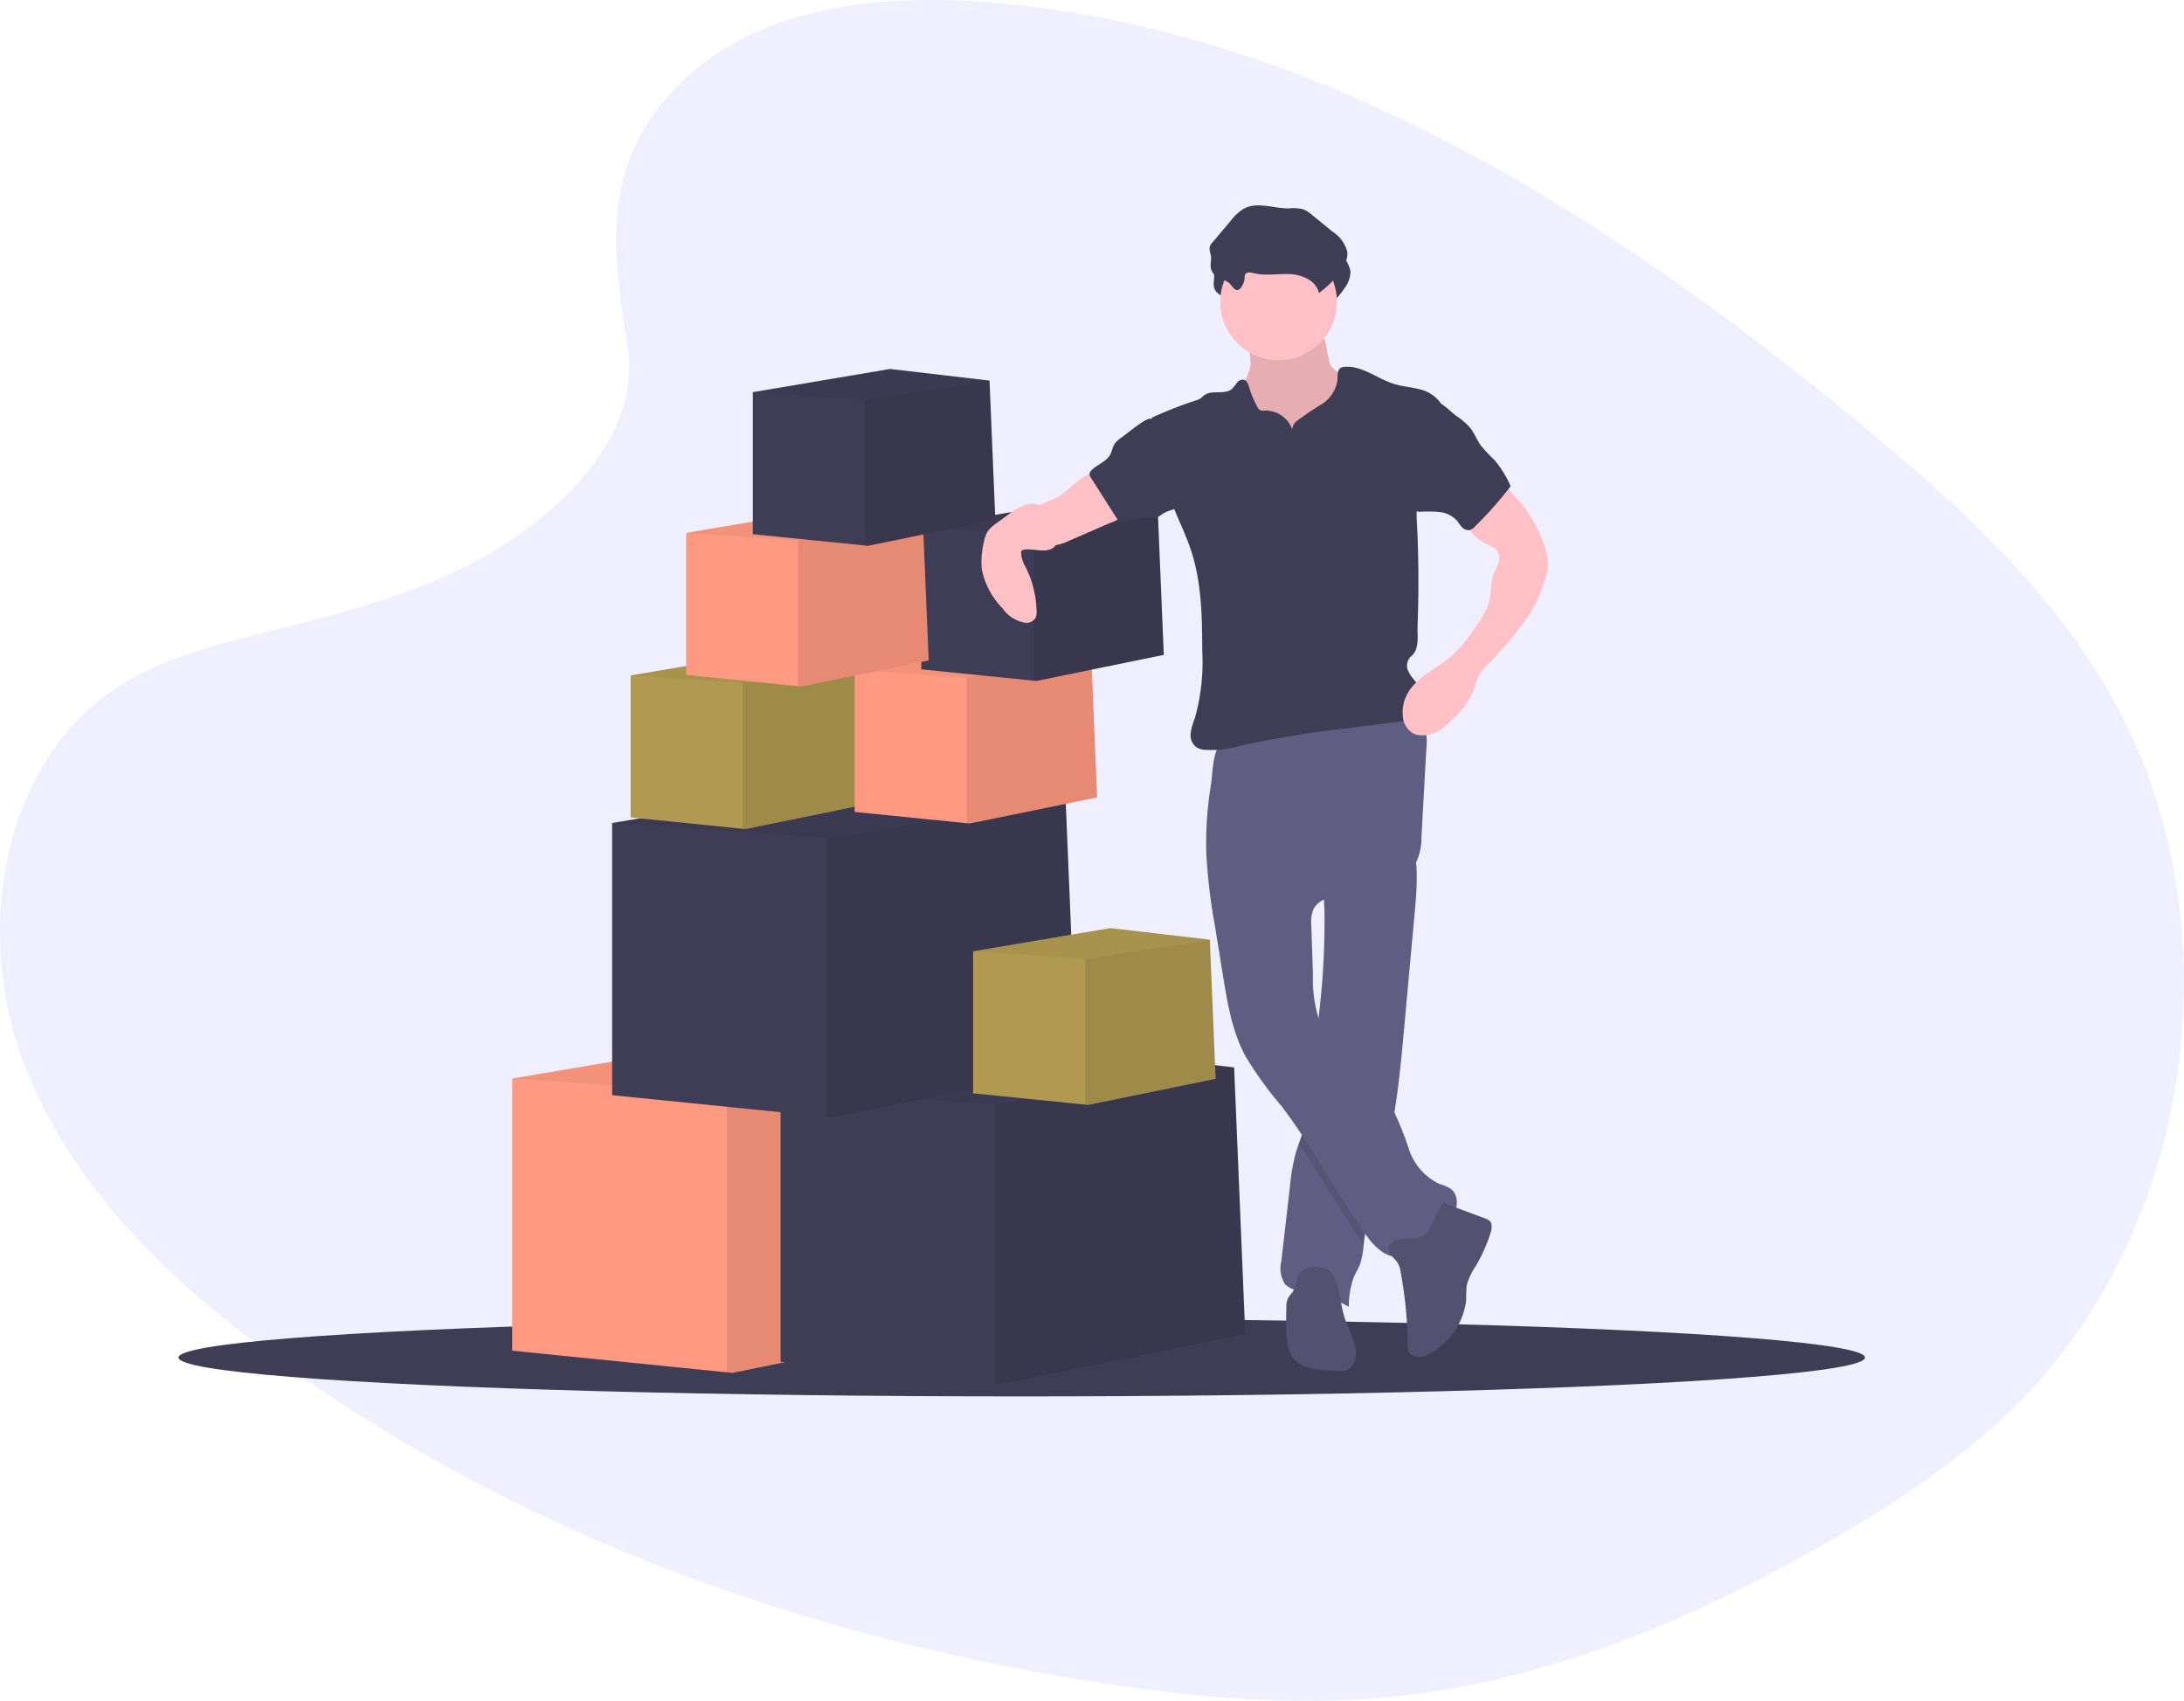 <svg xmlns="http://www.w3.org/2000/svg" width="256.912" height="200.059" viewBox="0 0 256.912 200.059">
  <g id="order-illustration" transform="translate(21 11.098)">
    <path id="Path_1244" data-name="Path 1244" d="M207.624,50.73c8.717-9.2,22.4-11.073,34.854-10.346,39.121,2.3,74.436,24.669,104.982,49.971,11.057,9.159,21.944,19.03,29.124,31.643,14.611,25.677,10.276,61.245-10.036,82.409-6.912,7.194-15.288,12.713-23.9,17.6-15.288,8.7-31.8,15.677-49.162,17.666-12.383,1.416-24.914.262-37.224-1.714-34.406-5.532-68.149-17.747-96.443-38.642-12.408-9.166-24.1-20.559-29.211-35.387s-1.845-33.615,10.822-42.389c5.242-3.631,11.507-5.27,17.641-6.809,9.028-2.263,18.2-4.5,26.35-9.1,8.417-4.756,18.381-13.957,16.716-24.488C200.351,69.841,198.926,59.918,207.624,50.73Z" transform="translate(-149.301 -51.34)" fill="#6c63ff" opacity="0.1"/>
    <ellipse id="Ellipse_446" data-name="Ellipse 446" cx="99.194" cy="4.573" rx="99.194" ry="4.573" transform="translate(0 144.01)" fill="#3f3d56"/>
    <path id="Path_1202" data-name="Path 1202" d="M234.88,541.922l-28.745,5.88-.653-.065-25.261-2.548V513.176l30.923-5.226,22.43,2.613.007.141,0,.07Z" transform="translate(-140.974 -397.411)" fill="#ff9981"/>
    <path id="Path_1203" data-name="Path 1203" d="M325.619,551.817l-28.746,5.88-.653-.065V524.814l28.1-4.214Z" transform="translate(-231.713 -407.306)" opacity="0.1"/>
    <path id="Path_1204" data-name="Path 1204" d="M233.582,510.774l-.009.007-28.092,4.138-25.261-1.742,30.923-5.226,22.43,2.613.007.141Z" transform="translate(-140.974 -397.411)" opacity="0.05"/>
    <path id="Path_1205" data-name="Path 1205" d="M379.88,547.922l-28.746,5.88-.653-.065-25.261-2.548V519.177l30.923-5.227,22.43,2.613.007.142,0,.07Z" transform="translate(-254.397 -402.105)" fill="#3f3d56"/>
    <path id="Path_1206" data-name="Path 1206" d="M470.619,557.817l-28.745,5.88-.653-.065V530.814l28.1-4.214Z" transform="translate(-345.136 -412)" opacity="0.1"/>
    <path id="Path_1207" data-name="Path 1207" d="M378.582,516.774l-.009.007-28.092,4.138-25.261-1.742,30.923-5.227,22.43,2.613.007.142Z" transform="translate(-254.397 -402.105)" opacity="0.05"/>
    <path id="Path_1208" data-name="Path 1208" d="M288.88,403.922l-28.746,5.88-.653-.065-25.261-2.548V375.176l30.923-5.226,22.43,2.613.007.142,0,.07Z" transform="translate(-183.214 -289.463)" fill="#3f3d56"/>
    <path id="Path_1209" data-name="Path 1209" d="M379.619,413.817l-28.745,5.88-.653-.065V386.814l28.1-4.214Z" transform="translate(-273.953 -299.358)" opacity="0.1"/>
    <path id="Path_1210" data-name="Path 1210" d="M287.582,372.774l-.009.007-28.092,4.138-25.261-1.742,30.923-5.226,22.43,2.613.007.142Z" transform="translate(-183.214 -289.463)" opacity="0.05"/>
    <path id="Path_1211" data-name="Path 1211" d="M457.748,468.421l-15,3.071-.342-.035-13.184-1.331V453.419l16.139-2.729,11.707,1.365,0,.074v.035Z" transform="translate(-335.749 -352.621)" fill="#b09a51"/>
    <path id="Path_1212" data-name="Path 1212" d="M505.1,473.591l-15,3.071-.342-.035V459.5l14.667-2.2Z" transform="translate(-383.106 -357.791)" opacity="0.1"/>
    <path id="Path_1213" data-name="Path 1213" d="M457.07,452.164l0,0-14.662,2.16-13.184-.91,16.139-2.729,11.707,1.365,0,.074Z" transform="translate(-335.749 -352.621)" opacity="0.05"/>
    <path id="Path_1214" data-name="Path 1214" d="M272.748,319.421l-15,3.068-.342-.033-13.184-1.331V304.419l16.139-2.729,11.707,1.365,0,.074v.035Z" transform="translate(-191.036 -236.068)" fill="#b09a51"/>
    <path id="Path_1215" data-name="Path 1215" d="M320.1,324.591l-15,3.068-.342-.033V310.5l14.667-2.2Z" transform="translate(-238.393 -241.239)" opacity="0.1"/>
    <path id="Path_1216" data-name="Path 1216" d="M272.07,303.164l0,0-14.662,2.16-13.184-.91,16.139-2.729,11.707,1.365,0,.074Z" transform="translate(-191.036 -236.068)" opacity="0.05"/>
    <path id="Path_1217" data-name="Path 1217" d="M393.748,316.421l-15,3.068-.342-.033-13.184-1.331V301.419l16.139-2.729,11.707,1.365,0,.074v.035Z" transform="translate(-285.686 -233.721)" fill="#ff9981"/>
    <path id="Path_1218" data-name="Path 1218" d="M441.1,321.591l-15,3.068-.342-.033V307.5l14.667-2.2Z" transform="translate(-333.043 -238.892)" opacity="0.1"/>
    <path id="Path_1219" data-name="Path 1219" d="M393.07,300.164l0,0-14.662,2.16-13.184-.91,16.139-2.729,11.707,1.365,0,.074Z" transform="translate(-285.686 -233.721)" opacity="0.05"/>
    <path id="Path_1220" data-name="Path 1220" d="M429.748,239.421l-15,3.068-.342-.033-13.184-1.331V224.419l16.139-2.729,11.707,1.365,0,.074v.035Z" transform="translate(-313.847 -173.49)" fill="#3f3d56"/>
    <path id="Path_1221" data-name="Path 1221" d="M477.1,244.591l-15,3.068-.342-.033V230.5l14.667-2.2Z" transform="translate(-361.203 -178.66)" opacity="0.1"/>
    <path id="Path_1222" data-name="Path 1222" d="M429.07,223.164l0,0-14.662,2.16-13.184-.91,16.139-2.729,11.707,1.365,0,.074Z" transform="translate(-313.847 -173.49)" opacity="0.05"/>
    <path id="Path_1223" data-name="Path 1223" d="M697.834,228.532c-.159,1.415-1.239,2.557-1.64,3.92-.6,2.058.435,4.268,1.864,5.88a13.016,13.016,0,0,0,9.064,4.3,3.9,3.9,0,0,0,1.5-.163,3.254,3.254,0,0,0,1.139-.78,7.282,7.282,0,0,0,1.877-4.074,21.789,21.789,0,0,0,.052-4.554,2.576,2.576,0,0,0-.17-.919,2.335,2.335,0,0,0-.59-.725,13.722,13.722,0,0,0-2.537-1.844,2.849,2.849,0,0,1-1.063-.812,2.659,2.659,0,0,1-.329-.973l-.281-1.429a2.8,2.8,0,0,0-.412-1.159,2.85,2.85,0,0,0-2.271-.79l-3.049-.12a14.582,14.582,0,0,0-3.119-.122c-.871.172-.577.969-.42,1.692A12.239,12.239,0,0,1,697.834,228.532Z" transform="translate(-571.716 -196.756)" fill="#ffc0c6"/>
    <path id="Path_1224" data-name="Path 1224" d="M697.834,228.532c-.159,1.415-1.239,2.557-1.64,3.92-.6,2.058.435,4.268,1.864,5.88a13.016,13.016,0,0,0,9.064,4.3,3.9,3.9,0,0,0,1.5-.163,3.254,3.254,0,0,0,1.139-.78,7.282,7.282,0,0,0,1.877-4.074,21.789,21.789,0,0,0,.052-4.554,2.576,2.576,0,0,0-.17-.919,2.335,2.335,0,0,0-.59-.725,13.722,13.722,0,0,0-2.537-1.844,2.849,2.849,0,0,1-1.063-.812,2.659,2.659,0,0,1-.329-.973l-.281-1.429a2.8,2.8,0,0,0-.412-1.159,2.85,2.85,0,0,0-2.271-.79l-3.049-.12a14.582,14.582,0,0,0-3.119-.122c-.871.172-.577.969-.42,1.692A12.239,12.239,0,0,1,697.834,228.532Z" transform="translate(-571.716 -196.756)" opacity="0.1"/>
    <path id="Path_1225" data-name="Path 1225" d="M736.437,512.02,735.143,526.2c-.338,3.719-.682,7.454-1.344,11.126-.218,1.265-.5,2.524-.815,3.772-.884,3.465-2.167,6.851-2.58,10.4-.013.1-.024.218-.035.311a9.325,9.325,0,0,1-.436,2.308c-.218.542-.525,1.037-.749,1.572a10.305,10.305,0,0,0-.56,3.417,14.73,14.73,0,0,0-5.072-1.742,3.756,3.756,0,0,1-2.4-.871,3.42,3.42,0,0,1-.468-2.75q.514-4.443,1.024-8.881a23.135,23.135,0,0,1,.653-3.772c.118-.412.259-.817.4-1.222.2-.557.4-1.115.549-1.688a20.333,20.333,0,0,0,.431-2.794c.351-2.979.773-5.952,1.143-8.929l.02-.157a91.306,91.306,0,0,0,.856-13.591c-.017-.673-.046-1.346-.089-2.021-.061-.978-.15-1.5.653-2.108a15.238,15.238,0,0,1,3.1-1.59c.551-.24,6.618-2.4,6.751-1.921a11.82,11.82,0,0,1,.436,3.1,34.445,34.445,0,0,1-.179,3.848Z" transform="translate(-590.956 -416.49)" fill="#605d82"/>
    <path id="Path_1226" data-name="Path 1226" d="M741.452,613.831c-.218,1.265-.5,2.524-.814,3.772-.884,3.465-2.167,6.851-2.581,10.4-.013.1-.024.218-.035.311-2.7-3.863-4.983-8.018-7.622-11.923.2-.557.4-1.115.549-1.688a20.316,20.316,0,0,0,.453-2.811c.351-2.979.773-5.952,1.143-8.929l.02-.157a9.244,9.244,0,0,0,.653,1.831c1.773,3.6,5.984,5.422,8.044,8.87Q741.365,613.672,741.452,613.831Z" transform="translate(-598.609 -492.994)" opacity="0.1"/>
    <path id="Path_1227" data-name="Path 1227" d="M680.327,445a66.983,66.983,0,0,0,1.013,8.6l.952,5.88c.52,3.223,1.065,6.509,2.589,9.395a43.364,43.364,0,0,0,4.271,5.939c3.654,4.76,6.4,10.155,9.865,15.054,1.008,1.424,2.448,2.966,4.166,2.668,1.128-.194,1.947-1.135,2.831-1.858a17.611,17.611,0,0,0,3.127-2.55c.823-1.071.984-2.848-.131-3.611a6.019,6.019,0,0,0-1.276-.523,6.907,6.907,0,0,1-3.556-4.051,38.6,38.6,0,0,0-2.091-5.126c-2.06-3.447-6.274-5.268-8.047-8.872a16.011,16.011,0,0,1-1.163-6.592l-.194-5.729a4.174,4.174,0,0,1,.218-1.851c.677-1.524,2.724-1.668,4.384-1.862a14.973,14.973,0,0,0,5.372-1.694,5.572,5.572,0,0,0,2.4-2.132,6.848,6.848,0,0,0,.584-2.885l.575-10.385a6.548,6.548,0,0,0-.218-2.655c-.79-2.1-3.447-2.792-5.692-2.692-4.177.187-8.031,1.984-11.977,3.2a30.62,30.62,0,0,1-2.968.773,24.067,24.067,0,0,0-2.8.388c-1.5.505-1.461,3.785-1.672,5.144A43.177,43.177,0,0,0,680.327,445Z" transform="translate(-559.43 -355.835)" fill="#605d82"/>
    <path id="Path_1228" data-name="Path 1228" d="M779.733,704.2a2.661,2.661,0,0,1,.584,1.431,48.823,48.823,0,0,1,.828,8.648,1.433,1.433,0,0,0,.155.784,1,1,0,0,0,.407.327c1.065.507,2.3-.2,3.188-.978a8.221,8.221,0,0,0,3.129-5.557,12.788,12.788,0,0,1,.059-1.685,7.013,7.013,0,0,1,1.047-2.258,19.177,19.177,0,0,0,1.742-3.881c.161-.51.27-1.15-.131-1.5a1.4,1.4,0,0,0-.473-.246l-4.813-1.786c-.418-.155-1.455,2.509-1.618,2.8a2.2,2.2,0,0,1-1.612,1.28c-.808.166-1.805-.074-2.576.338C778.343,702.61,778.994,703.461,779.733,704.2Z" transform="translate(-636.547 -567.056)" fill="#535070"/>
    <path id="Path_1229" data-name="Path 1229" d="M728.99,732.89a1.467,1.467,0,0,0-.366-.464,1.64,1.64,0,0,0-.738-.25,2.877,2.877,0,0,0-2.633.422c-.592.638-.49,1.677-.984,2.4a7.453,7.453,0,0,0-.505.653,2.453,2.453,0,0,0-.218,1.172c-.026,1.108-.052,2.221.026,3.328a4.643,4.643,0,0,0,.8,2.628c.932,1.167,2.613,1.335,4.1,1.409l1.209.063a2.4,2.4,0,0,0,.989-.091,1.622,1.622,0,0,0,.854-.939c.629-1.564-.366-3.247-.98-4.815C729.838,736.6,729.964,734.6,728.99,732.89Z" transform="translate(-593.227 -594.098)" fill="#535070"/>
    <path id="Path_1230" data-name="Path 1230" d="M687.893,177a.985.985,0,0,1,.068-.466c.176-.311.638-.218.987-.139,1.4.353,2.877.033,4.32.115s3.068.8,3.358,2.219A10.5,10.5,0,0,0,699.289,176a3.281,3.281,0,0,0,.695-2,3.936,3.936,0,0,0-1.742-2.469l-2.4-1.96a3.639,3.639,0,0,0-1.076-.684,5.353,5.353,0,0,0-1.742-.1c-1.742,0-3.611-.795-5.163,0a5.51,5.51,0,0,0-1.609,1.463l-2.141,2.535a1.353,1.353,0,0,0-.344.581,2.56,2.56,0,0,0,.155.926c.1.566-.144,1.172.044,1.716.311.9,1.409,1.03,2.08,1.548.248.192.64.847.939.838C687.512,178.378,687.878,177.42,687.893,177Z" transform="translate(-562.123 -153.207)" fill="#3f3d56"/>
    <circle id="Ellipse_447" data-name="Ellipse 447" cx="6.86" cy="6.86" r="6.86" transform="translate(122.543 17.552)" fill="#ffc0c6"/>
    <path id="Path_1231" data-name="Path 1231" d="M667.509,253.04a3.323,3.323,0,0,0-3.225-2.226.969.969,0,0,1-.6-.076.825.825,0,0,1-.246-.3,12.133,12.133,0,0,1-1-2.365c-.109-.364-.259-.793-.627-.886a.842.842,0,0,0-.8.348,7.621,7.621,0,0,1-.571.716c-.871.771-2.4.068-3.308.775-.15.115-.274.263-.436.37a1.983,1.983,0,0,1-.5.218,48.215,48.215,0,0,0-5.2,2.032,48.865,48.865,0,0,0,2.661,10.834c.679,1.633,1.448,3.234,1.993,4.917,1.206,3.73,1.259,7.722,1.274,11.644a24.42,24.42,0,0,1-.871,7.962,7.706,7.706,0,0,0-.49,1.742,1.812,1.812,0,0,0,.614,1.629,2.071,2.071,0,0,0,.947.333,12.31,12.31,0,0,0,4.5-.523,121.153,121.153,0,0,1,12.06-1.96l6.773-.871a3.96,3.96,0,0,0,1.4-.364c1.239-.677,1.357-2.541.586-3.726-.368-.568-.888-1.034-1.2-1.635a1.519,1.519,0,0,1,.2-1.862c1.089-.849.762-2.424.814-3.8q.218-5.775-.059-11.542a22.58,22.58,0,0,1-.039-2.4,21.137,21.137,0,0,1,.747-4l2.058-8.1a4.224,4.224,0,0,0-2.541-1.633c-.973-.244-1.99-.316-2.951-.614-1.96-.61-3.719-2.156-5.773-2.012a1.056,1.056,0,0,0-.449.109c-.462.263-.39.93-.418,1.461a4.043,4.043,0,0,1-1.886,2.851,34.06,34.06,0,0,0-2.925,1.977A1.307,1.307,0,0,0,667.509,253.04Z" transform="translate(-536.499 -213.618)" fill="#3f3d56"/>
    <path id="Path_1232" data-name="Path 1232" d="M588.9,305.68a8.055,8.055,0,0,1-1.442.743,4.792,4.792,0,0,0-1.383.671,2.189,2.189,0,0,0-.481.595,2.642,2.642,0,0,0,2.435,3.935,5.308,5.308,0,0,0,1.8-.538l4.839-2.106a3.8,3.8,0,0,0,2.091-1.574.379.379,0,0,0,.048-.25.411.411,0,0,0-.2-.218,10.839,10.839,0,0,1-2.816-2.657c-.2-.27-.436-.906-.723-1.069C592.048,302.642,589.724,305.149,588.9,305.68Z" transform="translate(-485.073 -258.573)" fill="#ffc0c6"/>
    <path id="Path_1233" data-name="Path 1233" d="M798.04,307l1.784,2.038c.383.436.767.871,1.115,1.341a15.608,15.608,0,0,1,2.043,3.848,6.728,6.728,0,0,1,.575,3.182,7.838,7.838,0,0,1-.446,1.618,20.008,20.008,0,0,1-1.213,2.918,16.619,16.619,0,0,1-1.357,2.041,47.714,47.714,0,0,1-4.523,5.172,5.819,5.819,0,0,0-1.13,2.4,10.012,10.012,0,0,1-2.781,3.789,7.665,7.665,0,0,1-1.2,1.028,3.876,3.876,0,0,1-2.178.618,2.4,2.4,0,0,1-.978-.2,2.529,2.529,0,0,1-1.244-2.106,4.508,4.508,0,0,1,.375-2.256c1.024-2.267,3.652-3.249,5.51-4.9a17.981,17.981,0,0,0,2.746-3.393,11.77,11.77,0,0,0,1.387-2.432c.414-1.108.253-2.419.616-3.543.152-.477.436-.906.59-1.378a1.632,1.632,0,0,0-.083-1.439,2.08,2.08,0,0,0-.808-.592c-1.187-.6-2.515-1.376-2.742-2.689a2.879,2.879,0,0,1,.531-2.054,8.493,8.493,0,0,1,1.5-1.568C796.647,307.965,797.52,307.449,798.04,307Z" transform="translate(-642.486 -261.602)" fill="#ffc0c6"/>
    <path id="Path_1234" data-name="Path 1234" d="M567.13,321.434a3.3,3.3,0,0,0-1.344-1.6,2.474,2.474,0,0,0-1.96,0,7.43,7.43,0,0,0-1.716,1.037L560.573,322a3.782,3.782,0,0,0-.912.843,3.509,3.509,0,0,0-.475,1.307,9.49,9.49,0,0,0-.242,3.225,9.176,9.176,0,0,0,2.439,4.573,4.073,4.073,0,0,0,2.7,1.692,1.239,1.239,0,0,0,1.193-.6,1.487,1.487,0,0,0,.107-.536A11.936,11.936,0,0,0,564,326.924a3.454,3.454,0,0,1-.435-1.5.405.405,0,0,1,.065-.253.422.422,0,0,1,.261-.128c1.1-.218,3.007.64,3.781-.586C568.176,323.646,567.487,322.154,567.13,321.434Z" transform="translate(-464.446 -271.482)" fill="#ffc0c6"/>
    <path id="Path_1235" data-name="Path 1235" d="M686.249,167.092a1.015,1.015,0,0,1,.07-.466c.176-.314.638-.218.986-.139,1.4.353,2.877.033,4.321.115s3.066.8,3.358,2.219a10.569,10.569,0,0,0,2.663-2.735,3.293,3.293,0,0,0,.695-2.006,3.934,3.934,0,0,0-1.742-2.467l-2.4-1.96a3.63,3.63,0,0,0-1.074-.684,5.356,5.356,0,0,0-1.742-.1c-1.742,0-3.611-.795-5.163,0a5.511,5.511,0,0,0-1.609,1.463l-2.143,2.535a1.356,1.356,0,0,0-.342.581,2.559,2.559,0,0,0,.155.926c.1.566-.144,1.172.044,1.714.311.9,1.409,1.032,2.08,1.551.248.192.64.847.939.838C685.863,168.468,686.229,167.51,686.249,167.092Z" transform="translate(-560.84 -145.455)" fill="#3f3d56"/>
    <path id="Path_1236" data-name="Path 1236" d="M621,276.021a2.844,2.844,0,0,0-.719.669c-.25.381-.3.871-.518,1.263-.462.858-1.544,1.165-2.217,1.868a.7.7,0,0,0-.218.366.808.808,0,0,0,.181.527l3.254,5.113c1.089.1,2.121-.584,3.206-.492a3.233,3.233,0,0,0,1.206.052,3.5,3.5,0,0,0,.773-.473c.653-.409,1.507-.457,2.049-1a2.741,2.741,0,0,0,.581-2.062,8.137,8.137,0,0,0-.194-1.895c-.479-1.96-1.979-3.471-2.92-5.209-.459-.847-.708-1.341-1.677-.76S621.918,275.35,621,276.021Z" transform="translate(-510.161 -235.586)" fill="#3f3d56"/>
    <path id="Path_1237" data-name="Path 1237" d="M795.539,266.134a7.637,7.637,0,0,1,1.638,1.433c.494.638.775,1.422,1.252,2.075a22.635,22.635,0,0,0,1.611,1.707,13.015,13.015,0,0,1,1.86,3.029,45.436,45.436,0,0,1-4.207,4.747,1.348,1.348,0,0,1-.64.418,1.026,1.026,0,0,1-.9-.368c-.235-.244-.4-.549-.625-.8a3.212,3.212,0,0,0-1.988-.96,13.658,13.658,0,0,0-2.254-.033.871.871,0,0,1-.481-.081.8.8,0,0,1-.261-.3c-.871-1.5-.6-3.38-.287-5.091l.712-3.92a8.81,8.81,0,0,1,.594-2.178c.27-.577.871-1.557,1.616-1.383S794.909,265.681,795.539,266.134Z" transform="translate(-645.193 -228.284)" fill="#3f3d56"/>
    <path id="Path_1238" data-name="Path 1238" d="M302.748,242.421l-15,3.068-.342-.033-13.184-1.331V227.419l16.139-2.729,11.707,1.365,0,.074v.035Z" transform="translate(-214.503 -175.836)" fill="#ff9981"/>
    <path id="Path_1239" data-name="Path 1239" d="M350.1,247.591l-15,3.068-.342-.033V233.5l14.667-2.2Z" transform="translate(-261.86 -181.007)" opacity="0.1"/>
    <path id="Path_1240" data-name="Path 1240" d="M302.07,226.164l0,0-14.662,2.16-13.184-.91,16.139-2.729,11.707,1.365,0,.074Z" transform="translate(-214.503 -175.836)" opacity="0.05"/>
    <path id="Path_1241" data-name="Path 1241" d="M338.748,166.421l-15,3.071-.342-.035-13.184-1.331V151.419l16.139-2.729,11.707,1.365,0,.074v.035Z" transform="translate(-242.664 -116.387)" fill="#3f3d56"/>
    <path id="Path_1242" data-name="Path 1242" d="M386.1,171.591l-15,3.071-.342-.035V157.5l14.667-2.2Z" transform="translate(-290.02 -121.557)" opacity="0.1"/>
    <path id="Path_1243" data-name="Path 1243" d="M338.07,150.164l0,0-14.662,2.16-13.184-.91,16.139-2.729,11.707,1.365,0,.074Z" transform="translate(-242.664 -116.387)" opacity="0.05"/>
  </g>
</svg>
